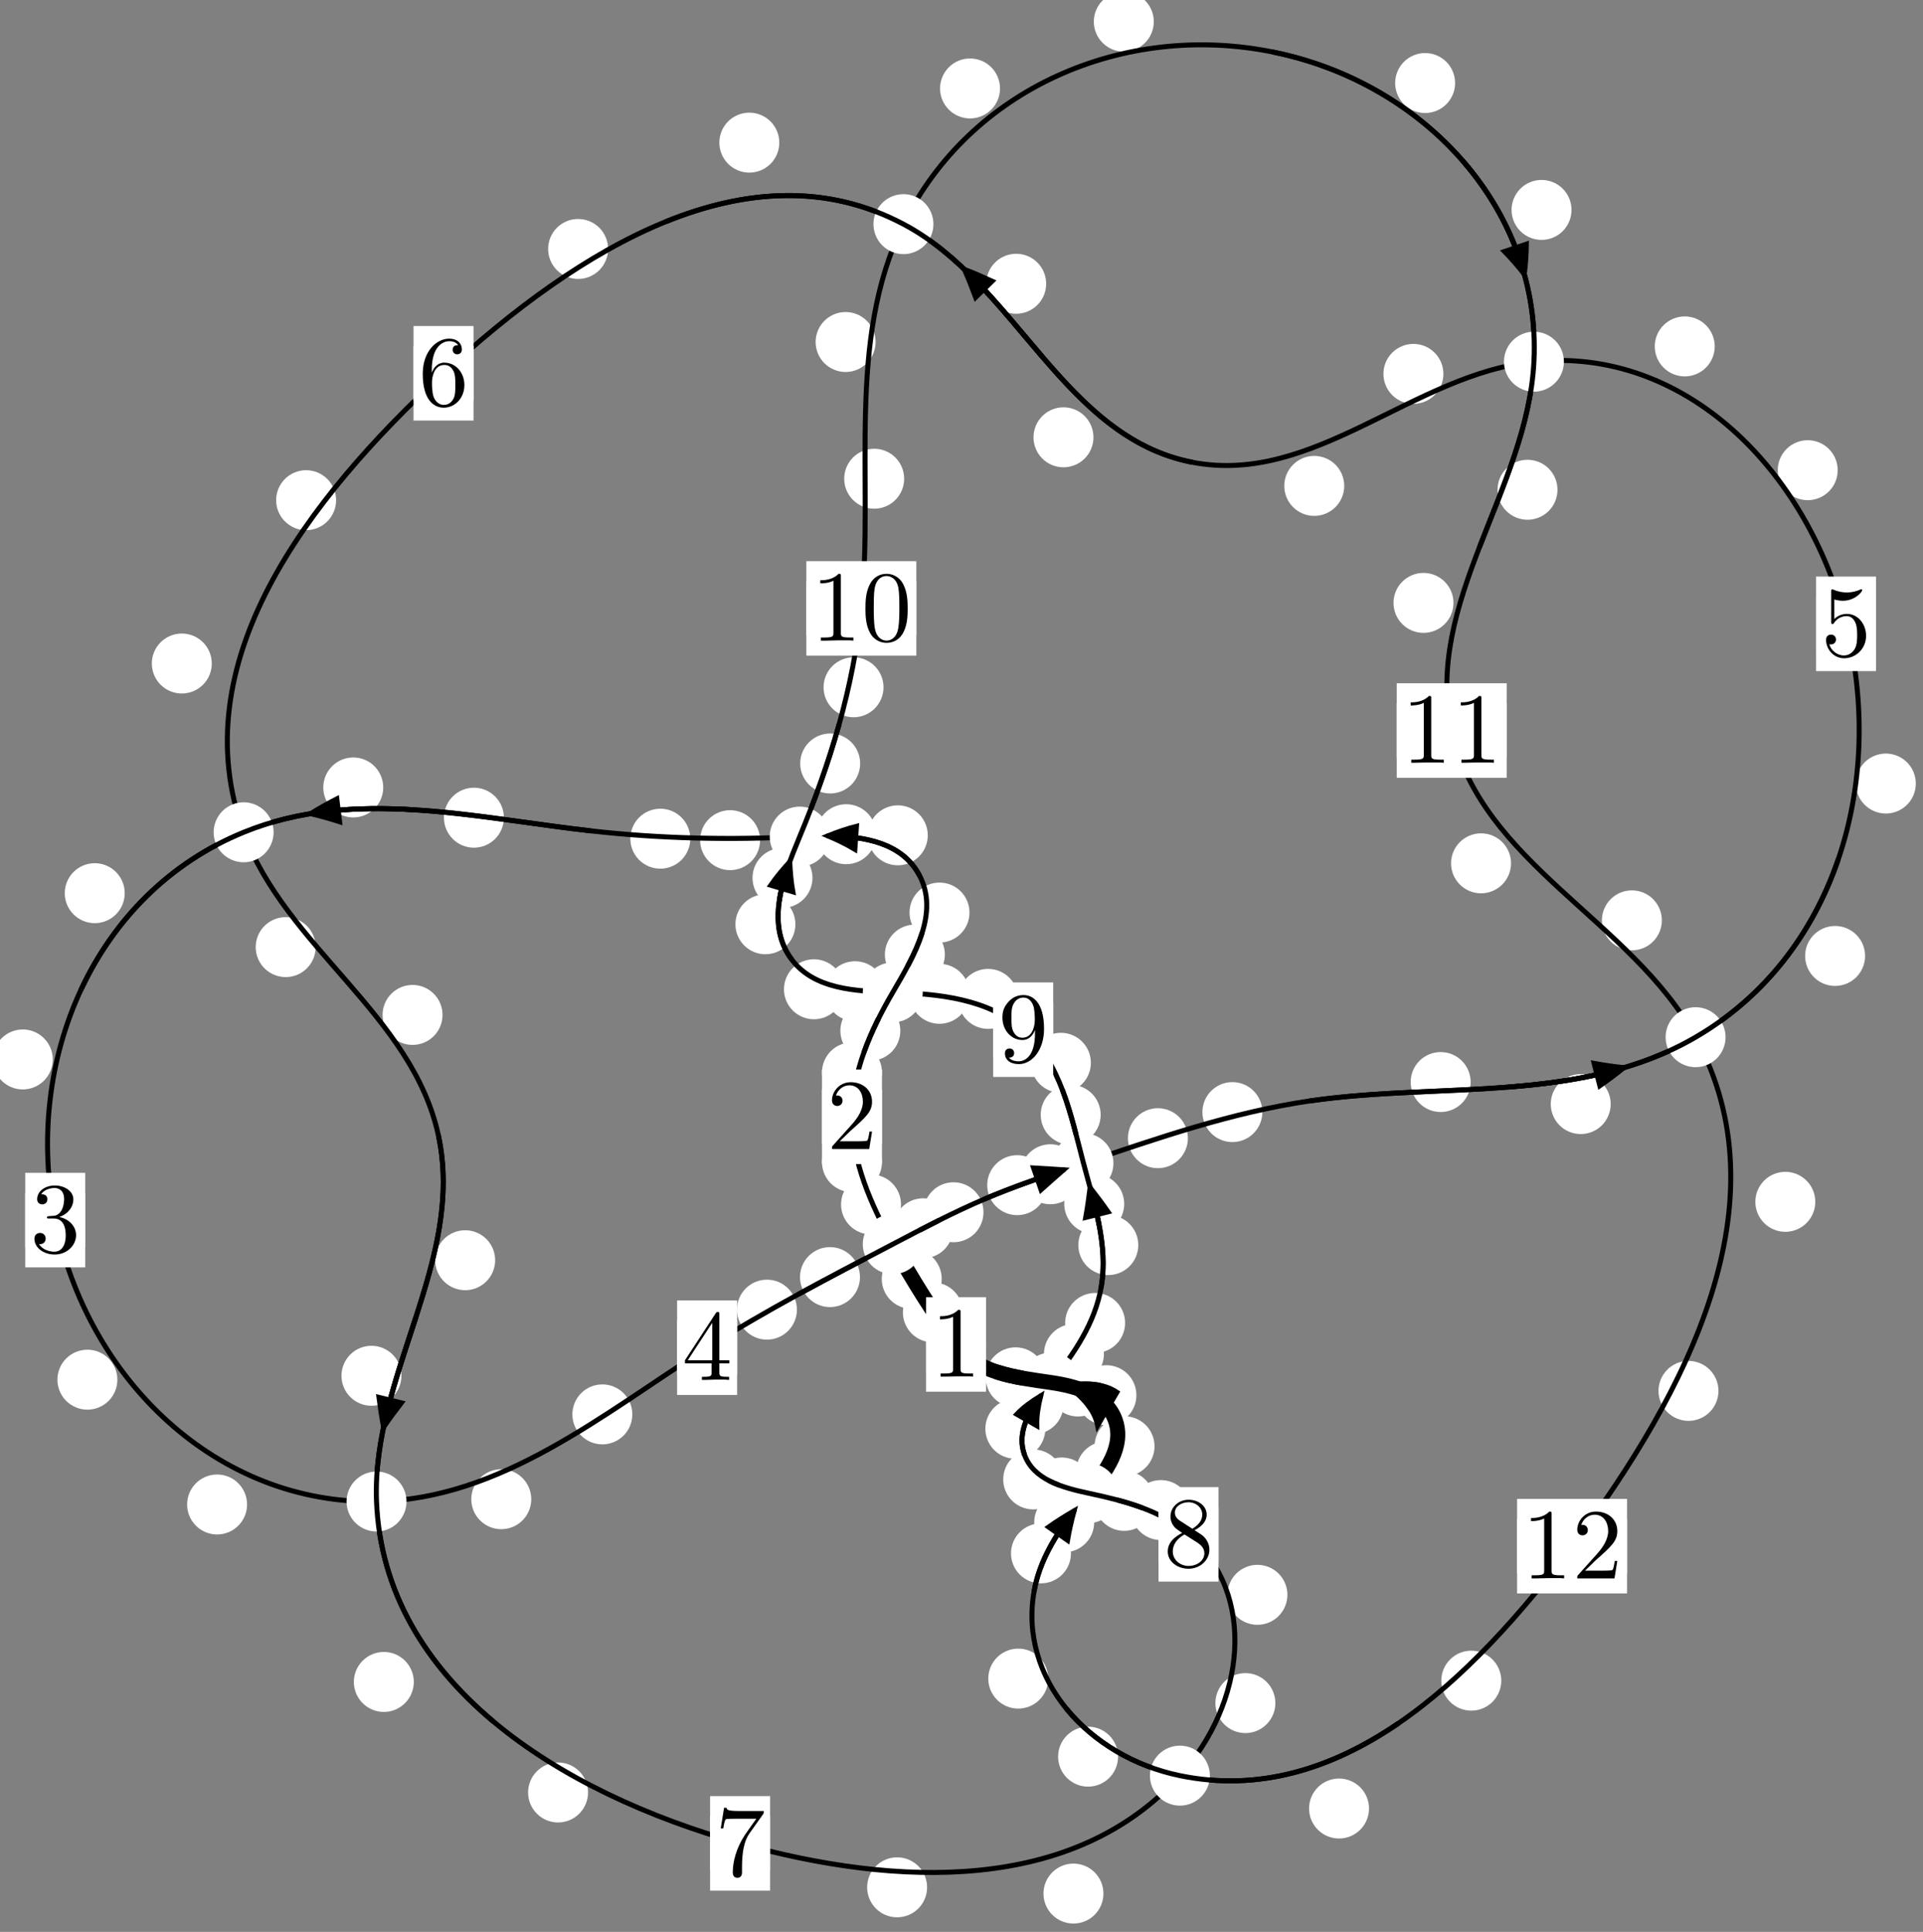 <?xml version="1.0"?>
<!-- Created by MetaPost 1.999 on 2021.07.06:0003 -->
<svg version="1.1" xmlns="http://www.w3.org/2000/svg" xmlns:xlink="http://www.w3.org/1999/xlink" width="191.704" height="192.538" viewBox="0 0 191.704 192.538">
<rect x="0" y="0" width="191.704" height="192.538" fill="#808080" stroke="none"/>
<!-- Original BoundingBox: -89.716766 -67.706924 101.987167 124.830933 -->
  <defs>
    <g transform="scale(0.01,0.01)" id="GLYPHcmr10_48">
      <path style="fill-rule: evenodd;" d="M460 -320C460 -400,455 -480,420 -554C374 -650,292 -666,250 -666C190 -666,117 -640,76 -547C44 -478,39 -400,39 -320C39 -245,43 -155,84 -79C127 2,200 22,249 22C303 22,379 1,423 -94C455 -163,460 -241,460 -320M249 -0C210 -0,151 -25,133 -121C122 -181,122 -273,122 -332C122 -396,122 -462,130 -516C149 -635,224 -644,249 -644C282 -644,348 -626,367 -527C377 -471,377 -395,377 -332C377 -257,377 -189,366 -125C351 -30,294 -0,249 -0"></path>
    </g>
    <g transform="scale(0.01,0.01)" id="GLYPHcmr10_49">
      <path style="fill-rule: evenodd;" d="M294 -640C294 -664,294 -666,271 -666C209 -602,121 -602,89 -602L89 -571C109 -571,168 -571,220 -597L220 -79C220 -43,217 -31,127 -31L95 -31L95 -0L257 -0L130 -3L217 -3L257 -3L297 -3L384 -3L419 -0L419 -31L387 -31C297 -31,294 -42,294 -79"></path>
    </g>
    <g transform="scale(0.01,0.01)" id="GLYPHcmr10_50">
      <path style="fill-rule: evenodd;" d="M127 -77L233 -180C389 -318,449 -372,449 -472C449 -586,359 -666,237 -666C124 -666,50 -574,50 -485C50 -429,100 -429,103 -429C120 -429,155 -441,155 -482C155 -508,137 -534,102 -534C94 -534,92 -534,89 -533C112 -598,166 -635,224 -635C315 -635,358 -554,358 -472C358 -392,308 -313,253 -251L61 -37C50 -26,50 -24,50 -0L421 -0L449 -174L424 -174C419 -144,412 -100,402 -85C395 -77,329 -77,307 -77"></path>
    </g>
    <g transform="scale(0.01,0.01)" id="GLYPHcmr10_51">
      <path style="fill-rule: evenodd;" d="M290 -352C372 -379,430 -449,430 -528C430 -610,342 -666,246 -666C145 -666,69 -606,69 -530C69 -497,91 -478,120 -478C151 -478,171 -500,171 -529C171 -579,124 -579,109 -579C140 -628,206 -641,242 -641C283 -641,338 -619,338 -529C338 -517,336 -459,310 -415C280 -367,246 -364,221 -363C213 -362,189 -360,182 -360C174 -359,167 -358,167 -348C167 -337,174 -337,191 -337L235 -337C317 -337,354 -269,354 -171C354 -35,285 -6,241 -6C198 -6,123 -23,88 -82C123 -77,154 -99,154 -137C154 -173,127 -193,98 -193C74 -193,42 -179,42 -135C42 -44,135 22,244 22C366 22,457 -69,457 -171C457 -253,394 -331,290 -352"></path>
    </g>
    <g transform="scale(0.01,0.01)" id="GLYPHcmr10_52">
      <path style="fill-rule: evenodd;" d="M294 -165L294 -78C294 -42,292 -31,218 -31L197 -31L197 -0L332 -0L238 -3L290 -3L332 -3L374 -3L427 -3L468 -0L468 -31L447 -31C373 -31,371 -42,371 -78L371 -165L471 -165L471 -196L371 -196L371 -651C371 -671,371 -677,355 -677C346 -677,343 -677,335 -665L28 -196L28 -165M300 -196L56 -196L300 -569"></path>
    </g>
    <g transform="scale(0.01,0.01)" id="GLYPHcmr10_53">
      <path style="fill-rule: evenodd;" d="M449 -201C449 -320,367 -420,259 -420C211 -420,168 -404,132 -369L132 -564C152 -558,185 -551,217 -551C340 -551,410 -642,410 -655C410 -661,407 -666,400 -666C399 -666,397 -666,392 -663C372 -654,323 -634,256 -634C216 -634,170 -641,123 -662C115 -665,113 -665,111 -665C101 -665,101 -657,101 -641L101 -345C101 -327,101 -319,115 -319C122 -319,124 -322,128 -328C139 -344,176 -398,257 -398C309 -398,334 -352,342 -334C358 -297,360 -258,360 -208C360 -173,360 -113,336 -71C312 -32,275 -6,229 -6C156 -6,99 -59,82 -118C85 -117,88 -116,99 -116C132 -116,149 -141,149 -165C149 -189,132 -214,99 -214C85 -214,50 -207,50 -161C50 -75,119 22,231 22C347 22,449 -74,449 -201"></path>
    </g>
    <g transform="scale(0.01,0.01)" id="GLYPHcmr10_54">
      <path style="fill-rule: evenodd;" d="M132 -328L132 -352C132 -605,256 -641,307 -641C331 -641,373 -635,395 -601C380 -601,340 -601,340 -556C340 -525,364 -510,386 -510C402 -510,432 -519,432 -558C432 -618,388 -666,305 -666C177 -666,42 -537,42 -316C42 -49,158 22,251 22C362 22,457 -72,457 -204C457 -331,368 -427,257 -427C189 -427,152 -376,132 -328M251 -6C188 -6,158 -66,152 -81C134 -128,134 -208,134 -226C134 -304,166 -404,256 -404C272 -404,318 -404,349 -342C367 -305,367 -254,367 -205C367 -157,367 -107,350 -71C320 -11,274 -6,251 -6"></path>
    </g>
    <g transform="scale(0.01,0.01)" id="GLYPHcmr10_55">
      <path style="fill-rule: evenodd;" d="M476 -609C485 -621,485 -623,485 -644L242 -644C120 -644,118 -657,114 -676L89 -676L56 -470L81 -470C84 -486,93 -549,106 -561C113 -567,191 -567,204 -567L411 -567C400 -551,321 -442,299 -409C209 -274,176 -135,176 -33C176 -23,176 22,222 22C268 22,268 -23,268 -33L268 -84C268 -139,271 -194,279 -248C283 -271,297 -357,341 -419"></path>
    </g>
    <g transform="scale(0.01,0.01)" id="GLYPHcmr10_56">
      <path style="fill-rule: evenodd;" d="M163 -457C117 -487,113 -521,113 -538C113 -599,178 -641,249 -641C322 -641,386 -589,386 -517C386 -460,347 -412,287 -377M309 -362C381 -399,430 -451,430 -517C430 -609,341 -666,250 -666C150 -666,69 -592,69 -499C69 -481,71 -436,113 -389C124 -377,161 -352,186 -335C128 -306,42 -250,42 -151C42 -45,144 22,249 22C362 22,457 -61,457 -168C457 -204,446 -249,408 -291C389 -312,373 -322,309 -362M209 -320L332 -242C360 -223,407 -193,407 -132C407 -58,332 -6,250 -6C164 -6,92 -68,92 -151C92 -209,124 -273,209 -320"></path>
    </g>
    <g transform="scale(0.01,0.01)" id="GLYPHcmr10_57">
      <path style="fill-rule: evenodd;" d="M367 -318L367 -286C367 -52,263 -6,205 -6C188 -6,134 -8,107 -42C151 -42,159 -71,159 -88C159 -119,135 -134,113 -134C97 -134,67 -125,67 -86C67 -19,121 22,206 22C335 22,457 -114,457 -329C457 -598,342 -666,253 -666C198 -666,149 -648,106 -603C65 -558,42 -516,42 -441C42 -316,130 -218,242 -218C303 -218,344 -260,367 -318M243 -241C227 -241,181 -241,150 -304C132 -341,132 -391,132 -440C132 -494,132 -541,153 -578C180 -628,218 -641,253 -641C299 -641,332 -607,349 -562C361 -530,365 -467,365 -421C365 -338,331 -241,243 -241"></path>
    </g>
  </defs>
  <path d="M95.987 130.795C95.987 130.002,95.672 129.242,95.112 128.681C94.551 128.121,93.791 127.806,92.998 127.806C92.206 127.806,91.445 128.121,90.885 128.681C90.324 129.242,90.01 130.002,90.01 130.795C90.01 131.587,90.324 132.347,90.885 132.908C91.445 133.468,92.206 133.783,92.998 133.783C93.791 133.783,94.551 133.468,95.112 132.908C95.672 132.347,95.987 131.587,95.987 130.795Z" style="fill: rgb(100%,100%,100%);stroke: none;"></path>
  <path d="M98.296 133.989C98.296 133.196,97.981 132.436,97.421 131.876C96.86 131.315,96.1 131,95.308 131C94.515 131,93.755 131.315,93.194 131.876C92.634 132.436,92.319 133.196,92.319 133.989C92.319 134.782,92.634 135.542,93.194 136.102C93.755 136.663,94.515 136.978,95.308 136.978C96.1 136.978,96.86 136.663,97.421 136.102C97.981 135.542,98.296 134.782,98.296 133.989Z" style="fill: rgb(100%,100%,100%);stroke: none;"></path>
  <path d="M89.822 120.039C89.822 119.246,89.507 118.486,88.947 117.926C88.386 117.365,87.626 117.05,86.834 117.05C86.041 117.05,85.281 117.365,84.72 117.926C84.16 118.486,83.845 119.246,83.845 120.039C83.845 120.832,84.16 121.592,84.72 122.152C85.281 122.713,86.041 123.028,86.834 123.028C87.626 123.028,88.386 122.713,88.947 122.152C89.507 121.592,89.822 120.832,89.822 120.039Z" style="fill: rgb(100%,100%,100%);stroke: none;"></path>
  <path d="M93.88 127.458C93.88 126.666,93.565 125.906,93.005 125.345C92.444 124.785,91.684 124.47,90.892 124.47C90.099 124.47,89.339 124.785,88.778 125.345C88.218 125.906,87.903 126.666,87.903 127.458C87.903 128.251,88.218 129.011,88.778 129.572C89.339 130.132,90.099 130.447,90.892 130.447C91.684 130.447,92.444 130.132,93.005 129.572C93.565 129.011,93.88 128.251,93.88 127.458Z" style="fill: rgb(100%,100%,100%);stroke: none;"></path>
  <path d="M87.923 106.872C87.923 106.079,87.608 105.319,87.048 104.759C86.487 104.198,85.727 103.883,84.934 103.883C84.142 103.883,83.382 104.198,82.821 104.759C82.261 105.319,81.946 106.079,81.946 106.872C81.946 107.665,82.261 108.425,82.821 108.985C83.382 109.546,84.142 109.861,84.934 109.861C85.727 109.861,86.487 109.546,87.048 108.985C87.608 108.425,87.923 107.665,87.923 106.872Z" style="fill: rgb(100%,100%,100%);stroke: none;"></path>
  <path d="M87.921 115.826C87.921 115.033,87.606 114.273,87.045 113.712C86.485 113.152,85.725 112.837,84.932 112.837C84.139 112.837,83.379 113.152,82.819 113.712C82.258 114.273,81.943 115.033,81.943 115.826C81.943 116.618,82.258 117.379,82.819 117.939C83.379 118.5,84.139 118.814,84.932 118.814C85.725 118.814,86.485 118.5,87.045 117.939C87.606 117.379,87.921 116.618,87.921 115.826Z" style="fill: rgb(100%,100%,100%);stroke: none;"></path>
  <path d="M94.192 95.136C94.192 94.344,93.877 93.584,93.316 93.023C92.756 92.463,91.996 92.148,91.203 92.148C90.41 92.148,89.65 92.463,89.09 93.023C88.529 93.584,88.214 94.344,88.214 95.136C88.214 95.929,88.529 96.689,89.09 97.25C89.65 97.81,90.41 98.125,91.203 98.125C91.996 98.125,92.756 97.81,93.316 97.25C93.877 96.689,94.192 95.929,94.192 95.136Z" style="fill: rgb(100%,100%,100%);stroke: none;"></path>
  <path d="M89.753 102.726C89.753 101.933,89.438 101.173,88.878 100.612C88.318 100.052,87.557 99.737,86.765 99.737C85.972 99.737,85.212 100.052,84.651 100.612C84.091 101.173,83.776 101.933,83.776 102.726C83.776 103.518,84.091 104.278,84.651 104.839C85.212 105.399,85.972 105.714,86.765 105.714C87.557 105.714,88.318 105.399,88.878 104.839C89.438 104.278,89.753 103.518,89.753 102.726Z" style="fill: rgb(100%,100%,100%);stroke: none;"></path>
  <path d="M92.491 83.251C92.491 82.458,92.176 81.698,91.615 81.137C91.055 80.577,90.295 80.262,89.502 80.262C88.709 80.262,87.949 80.577,87.389 81.137C86.828 81.698,86.513 82.458,86.513 83.251C86.513 84.043,86.828 84.803,87.389 85.364C87.949 85.924,88.709 86.239,89.502 86.239C90.295 86.239,91.055 85.924,91.615 85.364C92.176 84.803,92.491 84.043,92.491 83.251Z" style="fill: rgb(100%,100%,100%);stroke: none;"></path>
  <path d="M96.648 90.947C96.648 90.155,96.333 89.394,95.772 88.834C95.212 88.273,94.452 87.958,93.659 87.958C92.866 87.958,92.106 88.273,91.546 88.834C90.985 89.394,90.67 90.155,90.67 90.947C90.67 91.74,90.985 92.5,91.546 93.061C92.106 93.621,92.866 93.936,93.659 93.936C94.452 93.936,95.212 93.621,95.772 93.061C96.333 92.5,96.648 91.74,96.648 90.947Z" style="fill: rgb(100%,100%,100%);stroke: none;"></path>
  <path d="M75.773 83.733C75.773 82.94,75.458 82.18,74.898 81.62C74.337 81.059,73.577 80.744,72.785 80.744C71.992 80.744,71.232 81.059,70.671 81.62C70.111 82.18,69.796 82.94,69.796 83.733C69.796 84.526,70.111 85.286,70.671 85.846C71.232 86.407,71.992 86.722,72.785 86.722C73.577 86.722,74.337 86.407,74.898 85.846C75.458 85.286,75.773 84.526,75.773 83.733Z" style="fill: rgb(100%,100%,100%);stroke: none;"></path>
  <path d="M87.344 83.139C87.344 82.347,87.029 81.587,86.469 81.026C85.908 80.466,85.148 80.151,84.356 80.151C83.563 80.151,82.803 80.466,82.242 81.026C81.682 81.587,81.367 82.347,81.367 83.139C81.367 83.932,81.682 84.692,82.242 85.253C82.803 85.813,83.563 86.128,84.356 86.128C85.148 86.128,85.908 85.813,86.469 85.253C87.029 84.692,87.344 83.932,87.344 83.139Z" style="fill: rgb(100%,100%,100%);stroke: none;"></path>
  <path d="M50.233 81.493C50.233 80.7,49.918 79.94,49.358 79.38C48.797 78.819,48.037 78.504,47.245 78.504C46.452 78.504,45.692 78.819,45.131 79.38C44.571 79.94,44.256 80.7,44.256 81.493C44.256 82.286,44.571 83.046,45.131 83.606C45.692 84.167,46.452 84.482,47.245 84.482C48.037 84.482,48.797 84.167,49.358 83.606C49.918 83.046,50.233 82.286,50.233 81.493Z" style="fill: rgb(100%,100%,100%);stroke: none;"></path>
  <path d="M68.815 83.586C68.815 82.794,68.5 82.034,67.94 81.473C67.379 80.913,66.619 80.598,65.827 80.598C65.034 80.598,64.274 80.913,63.713 81.473C63.153 82.034,62.838 82.794,62.838 83.586C62.838 84.379,63.153 85.139,63.713 85.7C64.274 86.26,65.034 86.575,65.827 86.575C66.619 86.575,67.379 86.26,67.94 85.7C68.5 85.139,68.815 84.379,68.815 83.586Z" style="fill: rgb(100%,100%,100%);stroke: none;"></path>
  <path d="M12.434 89.017C12.434 88.224,12.119 87.464,11.558 86.903C10.998 86.343,10.237 86.028,9.445 86.028C8.652 86.028,7.892 86.343,7.331 86.903C6.771 87.464,6.456 88.224,6.456 89.017C6.456 89.809,6.771 90.569,7.331 91.13C7.892 91.69,8.652 92.005,9.445 92.005C10.237 92.005,10.998 91.69,11.558 91.13C12.119 90.569,12.434 89.809,12.434 89.017Z" style="fill: rgb(100%,100%,100%);stroke: none;"></path>
  <path d="M38.205 78.479C38.205 77.686,37.89 76.926,37.33 76.365C36.769 75.805,36.009 75.49,35.216 75.49C34.424 75.49,33.664 75.805,33.103 76.365C32.543 76.926,32.228 77.686,32.228 78.479C32.228 79.271,32.543 80.031,33.103 80.592C33.664 81.152,34.424 81.467,35.216 81.467C36.009 81.467,36.769 81.152,37.33 80.592C37.89 80.031,38.205 79.271,38.205 78.479Z" style="fill: rgb(100%,100%,100%);stroke: none;"></path>
  <path d="M11.701 137.502C11.701 136.71,11.386 135.95,10.826 135.389C10.265 134.829,9.505 134.514,8.712 134.514C7.92 134.514,7.16 134.829,6.599 135.389C6.039 135.95,5.724 136.71,5.724 137.502C5.724 138.295,6.039 139.055,6.599 139.616C7.16 140.176,7.92 140.491,8.712 140.491C9.505 140.491,10.265 140.176,10.826 139.616C11.386 139.055,11.701 138.295,11.701 137.502Z" style="fill: rgb(100%,100%,100%);stroke: none;"></path>
  <path d="M5.261 105.587C5.261 104.795,4.946 104.034,4.385 103.474C3.825 102.914,3.065 102.599,2.272 102.599C1.479 102.599,0.719 102.914,0.159 103.474C-0.402 104.034,-0.717 104.795,-0.717 105.587C-0.717 106.38,-0.402 107.14,0.159 107.701C0.719 108.261,1.479 108.576,2.272 108.576C3.065 108.576,3.825 108.261,4.385 107.701C4.946 107.14,5.261 106.38,5.261 105.587Z" style="fill: rgb(100%,100%,100%);stroke: none;"></path>
  <path d="M52.961 149.415C52.961 148.622,52.646 147.862,52.085 147.301C51.525 146.741,50.765 146.426,49.972 146.426C49.179 146.426,48.419 146.741,47.859 147.301C47.298 147.862,46.983 148.622,46.983 149.415C46.983 150.207,47.298 150.968,47.859 151.528C48.419 152.089,49.179 152.403,49.972 152.403C50.765 152.403,51.525 152.089,52.085 151.528C52.646 150.968,52.961 150.207,52.961 149.415Z" style="fill: rgb(100%,100%,100%);stroke: none;"></path>
  <path d="M24.631 149.94C24.631 149.147,24.316 148.387,23.756 147.827C23.195 147.266,22.435 146.951,21.643 146.951C20.85 146.951,20.09 147.266,19.529 147.827C18.969 148.387,18.654 149.147,18.654 149.94C18.654 150.733,18.969 151.493,19.529 152.053C20.09 152.614,20.85 152.929,21.643 152.929C22.435 152.929,23.195 152.614,23.756 152.053C24.316 151.493,24.631 150.733,24.631 149.94Z" style="fill: rgb(100%,100%,100%);stroke: none;"></path>
  <path d="M79.445 130.524C79.445 129.731,79.13 128.971,78.569 128.41C78.009 127.85,77.249 127.535,76.456 127.535C75.663 127.535,74.903 127.85,74.343 128.41C73.782 128.971,73.467 129.731,73.467 130.524C73.467 131.316,73.782 132.076,74.343 132.637C74.903 133.197,75.663 133.512,76.456 133.512C77.249 133.512,78.009 133.197,78.569 132.637C79.13 132.076,79.445 131.316,79.445 130.524Z" style="fill: rgb(100%,100%,100%);stroke: none;"></path>
  <path d="M63.037 140.96C63.037 140.168,62.722 139.408,62.162 138.847C61.601 138.287,60.841 137.972,60.049 137.972C59.256 137.972,58.496 138.287,57.935 138.847C57.375 139.408,57.06 140.168,57.06 140.96C57.06 141.753,57.375 142.513,57.935 143.074C58.496 143.634,59.256 143.949,60.049 143.949C60.841 143.949,61.601 143.634,62.162 143.074C62.722 142.513,63.037 141.753,63.037 140.96Z" style="fill: rgb(100%,100%,100%);stroke: none;"></path>
  <path d="M95.017 122.413C95.017 121.621,94.702 120.861,94.142 120.3C93.581 119.74,92.821 119.425,92.029 119.425C91.236 119.425,90.476 119.74,89.915 120.3C89.355 120.861,89.04 121.621,89.04 122.413C89.04 123.206,89.355 123.966,89.915 124.527C90.476 125.087,91.236 125.402,92.029 125.402C92.821 125.402,93.581 125.087,94.142 124.527C94.702 123.966,95.017 123.206,95.017 122.413Z" style="fill: rgb(100%,100%,100%);stroke: none;"></path>
  <path d="M85.73 127.279C85.73 126.486,85.415 125.726,84.854 125.166C84.294 124.605,83.534 124.29,82.741 124.29C81.948 124.29,81.188 124.605,80.628 125.166C80.067 125.726,79.752 126.486,79.752 127.279C79.752 128.072,80.067 128.832,80.628 129.392C81.188 129.953,81.948 130.268,82.741 130.268C83.534 130.268,84.294 129.953,84.854 129.392C85.415 128.832,85.73 128.072,85.73 127.279Z" style="fill: rgb(100%,100%,100%);stroke: none;"></path>
  <path d="M104.393 118.116C104.393 117.324,104.078 116.564,103.517 116.003C102.957 115.443,102.197 115.128,101.404 115.128C100.611 115.128,99.851 115.443,99.291 116.003C98.73 116.564,98.415 117.324,98.415 118.116C98.415 118.909,98.73 119.669,99.291 120.23C99.851 120.79,100.611 121.105,101.404 121.105C102.197 121.105,102.957 120.79,103.517 120.23C104.078 119.669,104.393 118.909,104.393 118.116Z" style="fill: rgb(100%,100%,100%);stroke: none;"></path>
  <path d="M98.044 120.817C98.044 120.024,97.729 119.264,97.169 118.703C96.608 118.143,95.848 117.828,95.055 117.828C94.263 117.828,93.503 118.143,92.942 118.703C92.382 119.264,92.067 120.024,92.067 120.817C92.067 121.609,92.382 122.369,92.942 122.93C93.503 123.49,94.263 123.805,95.055 123.805C95.848 123.805,96.608 123.49,97.169 122.93C97.729 122.369,98.044 121.609,98.044 120.817Z" style="fill: rgb(100%,100%,100%);stroke: none;"></path>
  <path d="M118.421 113.435C118.421 112.643,118.106 111.883,117.545 111.322C116.985 110.762,116.225 110.447,115.432 110.447C114.639 110.447,113.879 110.762,113.319 111.322C112.758 111.883,112.443 112.643,112.443 113.435C112.443 114.228,112.758 114.988,113.319 115.549C113.879 116.109,114.639 116.424,115.432 116.424C116.225 116.424,116.985 116.109,117.545 115.549C118.106 114.988,118.421 114.228,118.421 113.435Z" style="fill: rgb(100%,100%,100%);stroke: none;"></path>
  <path d="M107.701 117.03C107.701 116.237,107.386 115.477,106.826 114.917C106.265 114.356,105.505 114.041,104.712 114.041C103.92 114.041,103.16 114.356,102.599 114.917C102.039 115.477,101.724 116.237,101.724 117.03C101.724 117.823,102.039 118.583,102.599 119.143C103.16 119.704,103.92 120.019,104.712 120.019C105.505 120.019,106.265 119.704,106.826 119.143C107.386 118.583,107.701 117.823,107.701 117.03Z" style="fill: rgb(100%,100%,100%);stroke: none;"></path>
  <path d="M146.609 107.838C146.609 107.046,146.294 106.286,145.734 105.725C145.173 105.165,144.413 104.85,143.62 104.85C142.828 104.85,142.067 105.165,141.507 105.725C140.946 106.286,140.631 107.046,140.631 107.838C140.631 108.631,140.946 109.391,141.507 109.952C142.067 110.512,142.828 110.827,143.62 110.827C144.413 110.827,145.173 110.512,145.734 109.952C146.294 109.391,146.609 108.631,146.609 107.838Z" style="fill: rgb(100%,100%,100%);stroke: none;"></path>
  <path d="M125.845 110.834C125.845 110.041,125.53 109.281,124.97 108.721C124.41 108.16,123.649 107.845,122.857 107.845C122.064 107.845,121.304 108.16,120.743 108.721C120.183 109.281,119.868 110.041,119.868 110.834C119.868 111.627,120.183 112.387,120.743 112.947C121.304 113.508,122.064 113.823,122.857 113.823C123.649 113.823,124.41 113.508,124.97 112.947C125.53 112.387,125.845 111.627,125.845 110.834Z" style="fill: rgb(100%,100%,100%);stroke: none;"></path>
  <path d="M185.93 95.273C185.93 94.48,185.615 93.72,185.055 93.159C184.494 92.599,183.734 92.284,182.942 92.284C182.149 92.284,181.389 92.599,180.828 93.159C180.268 93.72,179.953 94.48,179.953 95.273C179.953 96.065,180.268 96.825,180.828 97.386C181.389 97.946,182.149 98.261,182.942 98.261C183.734 98.261,184.494 97.946,185.055 97.386C185.615 96.825,185.93 96.065,185.93 95.273Z" style="fill: rgb(100%,100%,100%);stroke: none;"></path>
  <path d="M160.57 110.035C160.57 109.243,160.255 108.483,159.695 107.922C159.135 107.362,158.374 107.047,157.582 107.047C156.789 107.047,156.029 107.362,155.468 107.922C154.908 108.483,154.593 109.243,154.593 110.035C154.593 110.828,154.908 111.588,155.468 112.149C156.029 112.709,156.789 113.024,157.582 113.024C158.374 113.024,159.135 112.709,159.695 112.149C160.255 111.588,160.57 110.828,160.57 110.035Z" style="fill: rgb(100%,100%,100%);stroke: none;"></path>
  <path d="M183.201 46.861C183.201 46.068,182.886 45.308,182.326 44.748C181.766 44.187,181.005 43.872,180.213 43.872C179.42 43.872,178.66 44.187,178.099 44.748C177.539 45.308,177.224 46.068,177.224 46.861C177.224 47.654,177.539 48.414,178.099 48.974C178.66 49.535,179.42 49.85,180.213 49.85C181.005 49.85,181.766 49.535,182.326 48.974C182.886 48.414,183.201 47.654,183.201 46.861Z" style="fill: rgb(100%,100%,100%);stroke: none;"></path>
  <path d="M190.987 78.09C190.987 77.297,190.672 76.537,190.112 75.976C189.551 75.416,188.791 75.101,187.998 75.101C187.206 75.101,186.446 75.416,185.885 75.976C185.325 76.537,185.01 77.297,185.01 78.09C185.01 78.882,185.325 79.643,185.885 80.203C186.446 80.764,187.206 81.079,187.998 81.079C188.791 81.079,189.551 80.764,190.112 80.203C190.672 79.643,190.987 78.882,190.987 78.09Z" style="fill: rgb(100%,100%,100%);stroke: none;"></path>
  <path d="M143.892 37.263C143.892 36.47,143.577 35.71,143.016 35.149C142.456 34.589,141.696 34.274,140.903 34.274C140.11 34.274,139.35 34.589,138.79 35.149C138.229 35.71,137.914 36.47,137.914 37.263C137.914 38.055,138.229 38.815,138.79 39.376C139.35 39.936,140.11 40.251,140.903 40.251C141.696 40.251,142.456 39.936,143.016 39.376C143.577 38.815,143.892 38.055,143.892 37.263Z" style="fill: rgb(100%,100%,100%);stroke: none;"></path>
  <path d="M170.941 34.525C170.941 33.732,170.626 32.972,170.066 32.411C169.505 31.851,168.745 31.536,167.952 31.536C167.16 31.536,166.4 31.851,165.839 32.411C165.279 32.972,164.964 33.732,164.964 34.525C164.964 35.317,165.279 36.077,165.839 36.638C166.4 37.198,167.16 37.513,167.952 37.513C168.745 37.513,169.505 37.198,170.066 36.638C170.626 36.077,170.941 35.317,170.941 34.525Z" style="fill: rgb(100%,100%,100%);stroke: none;"></path>
  <path d="M109.007 43.583C109.007 42.791,108.692 42.03,108.132 41.47C107.571 40.909,106.811 40.594,106.018 40.594C105.226 40.594,104.465 40.909,103.905 41.47C103.344 42.03,103.03 42.791,103.03 43.583C103.03 44.376,103.344 45.136,103.905 45.697C104.465 46.257,105.226 46.572,106.018 46.572C106.811 46.572,107.571 46.257,108.132 45.697C108.692 45.136,109.007 44.376,109.007 43.583Z" style="fill: rgb(100%,100%,100%);stroke: none;"></path>
  <path d="M134.006 48.426C134.006 47.633,133.691 46.873,133.131 46.312C132.57 45.752,131.81 45.437,131.017 45.437C130.225 45.437,129.464 45.752,128.904 46.312C128.343 46.873,128.029 47.633,128.029 48.426C128.029 49.218,128.343 49.979,128.904 50.539C129.464 51.1,130.225 51.415,131.017 51.415C131.81 51.415,132.57 51.1,133.131 50.539C133.691 49.979,134.006 49.218,134.006 48.426Z" style="fill: rgb(100%,100%,100%);stroke: none;"></path>
  <path d="M77.689 14.216C77.689 13.423,77.374 12.663,76.814 12.102C76.253 11.542,75.493 11.227,74.7 11.227C73.908 11.227,73.148 11.542,72.587 12.102C72.027 12.663,71.712 13.423,71.712 14.216C71.712 15.008,72.027 15.768,72.587 16.329C73.148 16.889,73.908 17.204,74.7 17.204C75.493 17.204,76.253 16.889,76.814 16.329C77.374 15.768,77.689 15.008,77.689 14.216Z" style="fill: rgb(100%,100%,100%);stroke: none;"></path>
  <path d="M104.293 28.28C104.293 27.488,103.978 26.727,103.417 26.167C102.857 25.606,102.097 25.291,101.304 25.291C100.511 25.291,99.751 25.606,99.191 26.167C98.63 26.727,98.315 27.488,98.315 28.28C98.315 29.073,98.63 29.833,99.191 30.394C99.751 30.954,100.511 31.269,101.304 31.269C102.097 31.269,102.857 30.954,103.417 30.394C103.978 29.833,104.293 29.073,104.293 28.28Z" style="fill: rgb(100%,100%,100%);stroke: none;"></path>
  <path d="M33.506 49.851C33.506 49.058,33.191 48.298,32.63 47.737C32.07 47.177,31.31 46.862,30.517 46.862C29.724 46.862,28.964 47.177,28.404 47.737C27.843 48.298,27.528 49.058,27.528 49.851C27.528 50.643,27.843 51.404,28.404 51.964C28.964 52.525,29.724 52.84,30.517 52.84C31.31 52.84,32.07 52.525,32.63 51.964C33.191 51.404,33.506 50.643,33.506 49.851Z" style="fill: rgb(100%,100%,100%);stroke: none;"></path>
  <path d="M60.621 24.812C60.621 24.02,60.306 23.26,59.746 22.699C59.185 22.139,58.425 21.824,57.632 21.824C56.84 21.824,56.079 22.139,55.519 22.699C54.958 23.26,54.643 24.02,54.643 24.812C54.643 25.605,54.958 26.365,55.519 26.926C56.079 27.486,56.84 27.801,57.632 27.801C58.425 27.801,59.185 27.486,59.746 26.926C60.306 26.365,60.621 25.605,60.621 24.812Z" style="fill: rgb(100%,100%,100%);stroke: none;"></path>
  <path d="M31.469 94.392C31.469 93.6,31.154 92.84,30.593 92.279C30.033 91.719,29.273 91.404,28.48 91.404C27.687 91.404,26.927 91.719,26.367 92.279C25.806 92.84,25.491 93.6,25.491 94.392C25.491 95.185,25.806 95.945,26.367 96.506C26.927 97.066,27.687 97.381,28.48 97.381C29.273 97.381,30.033 97.066,30.593 96.506C31.154 95.945,31.469 95.185,31.469 94.392Z" style="fill: rgb(100%,100%,100%);stroke: none;"></path>
  <path d="M21.113 66.128C21.113 65.335,20.798 64.575,20.238 64.014C19.677 63.454,18.917 63.139,18.124 63.139C17.332 63.139,16.571 63.454,16.011 64.014C15.45 64.575,15.135 65.335,15.135 66.128C15.135 66.92,15.45 67.681,16.011 68.241C16.571 68.802,17.332 69.116,18.124 69.116C18.917 69.116,19.677 68.802,20.238 68.241C20.798 67.681,21.113 66.92,21.113 66.128Z" style="fill: rgb(100%,100%,100%);stroke: none;"></path>
  <path d="M49.362 125.596C49.362 124.804,49.047 124.044,48.487 123.483C47.926 122.923,47.166 122.608,46.373 122.608C45.581 122.608,44.82 122.923,44.26 123.483C43.699 124.044,43.384 124.804,43.384 125.596C43.384 126.389,43.699 127.149,44.26 127.71C44.82 128.27,45.581 128.585,46.373 128.585C47.166 128.585,47.926 128.27,48.487 127.71C49.047 127.149,49.362 126.389,49.362 125.596Z" style="fill: rgb(100%,100%,100%);stroke: none;"></path>
  <path d="M44.116 101.149C44.116 100.356,43.801 99.596,43.24 99.036C42.68 98.475,41.92 98.16,41.127 98.16C40.334 98.16,39.574 98.475,39.014 99.036C38.453 99.596,38.138 100.356,38.138 101.149C38.138 101.942,38.453 102.702,39.014 103.262C39.574 103.823,40.334 104.138,41.127 104.138C41.92 104.138,42.68 103.823,43.24 103.262C43.801 102.702,44.116 101.942,44.116 101.149Z" style="fill: rgb(100%,100%,100%);stroke: none;"></path>
  <path d="M41.253 167.626C41.253 166.833,40.938 166.073,40.377 165.513C39.817 164.952,39.057 164.637,38.264 164.637C37.471 164.637,36.711 164.952,36.151 165.513C35.59 166.073,35.275 166.833,35.275 167.626C35.275 168.419,35.59 169.179,36.151 169.739C36.711 170.3,37.471 170.615,38.264 170.615C39.057 170.615,39.817 170.3,40.377 169.739C40.938 169.179,41.253 168.419,41.253 167.626Z" style="fill: rgb(100%,100%,100%);stroke: none;"></path>
  <path d="M40.018 137.113C40.018 136.32,39.703 135.56,39.143 134.999C38.582 134.439,37.822 134.124,37.03 134.124C36.237 134.124,35.477 134.439,34.916 134.999C34.356 135.56,34.041 136.32,34.041 137.113C34.041 137.905,34.356 138.666,34.916 139.226C35.477 139.787,36.237 140.102,37.03 140.102C37.822 140.102,38.582 139.787,39.143 139.226C39.703 138.666,40.018 137.905,40.018 137.113Z" style="fill: rgb(100%,100%,100%);stroke: none;"></path>
  <path d="M92.422 188.095C92.422 187.302,92.107 186.542,91.547 185.981C90.986 185.421,90.226 185.106,89.434 185.106C88.641 185.106,87.881 185.421,87.32 185.981C86.76 186.542,86.445 187.302,86.445 188.095C86.445 188.887,86.76 189.648,87.32 190.208C87.881 190.769,88.641 191.083,89.434 191.083C90.226 191.083,90.986 190.769,91.547 190.208C92.107 189.648,92.422 188.887,92.422 188.095Z" style="fill: rgb(100%,100%,100%);stroke: none;"></path>
  <path d="M58.623 178.642C58.623 177.85,58.308 177.09,57.747 176.529C57.187 175.969,56.427 175.654,55.634 175.654C54.841 175.654,54.081 175.969,53.521 176.529C52.96 177.09,52.645 177.85,52.645 178.642C52.645 179.435,52.96 180.195,53.521 180.756C54.081 181.316,54.841 181.631,55.634 181.631C56.427 181.631,57.187 181.316,57.747 180.756C58.308 180.195,58.623 179.435,58.623 178.642Z" style="fill: rgb(100%,100%,100%);stroke: none;"></path>
  <path d="M127.141 169.734C127.141 168.941,126.826 168.181,126.265 167.62C125.705 167.06,124.945 166.745,124.152 166.745C123.359 166.745,122.599 167.06,122.039 167.62C121.478 168.181,121.163 168.941,121.163 169.734C121.163 170.526,121.478 171.287,122.039 171.847C122.599 172.408,123.359 172.723,124.152 172.723C124.945 172.723,125.705 172.408,126.265 171.847C126.826 171.287,127.141 170.526,127.141 169.734Z" style="fill: rgb(100%,100%,100%);stroke: none;"></path>
  <path d="M110.002 188.718C110.002 187.925,109.687 187.165,109.126 186.605C108.566 186.044,107.806 185.729,107.013 185.729C106.22 185.729,105.46 186.044,104.9 186.605C104.339 187.165,104.024 187.925,104.024 188.718C104.024 189.511,104.339 190.271,104.9 190.831C105.46 191.392,106.22 191.707,107.013 191.707C107.806 191.707,108.566 191.392,109.126 190.831C109.687 190.271,110.002 189.511,110.002 188.718Z" style="fill: rgb(100%,100%,100%);stroke: none;"></path>
  <path d="M118.715 150.496C118.715 149.704,118.4 148.944,117.839 148.383C117.279 147.823,116.519 147.508,115.726 147.508C114.933 147.508,114.173 147.823,113.613 148.383C113.052 148.944,112.737 149.704,112.737 150.496C112.737 151.289,113.052 152.049,113.613 152.61C114.173 153.17,114.933 153.485,115.726 153.485C116.519 153.485,117.279 153.17,117.839 152.61C118.4 152.049,118.715 151.289,118.715 150.496Z" style="fill: rgb(100%,100%,100%);stroke: none;"></path>
  <path d="M128.342 158.944C128.342 158.151,128.027 157.391,127.466 156.83C126.906 156.27,126.146 155.955,125.353 155.955C124.56 155.955,123.8 156.27,123.24 156.83C122.679 157.391,122.364 158.151,122.364 158.944C122.364 159.736,122.679 160.496,123.24 161.057C123.8 161.617,124.56 161.932,125.353 161.932C126.146 161.932,126.906 161.617,127.466 161.057C128.027 160.496,128.342 159.736,128.342 158.944Z" style="fill: rgb(100%,100%,100%);stroke: none;"></path>
  <path d="M108.838 148.246C108.838 147.453,108.523 146.693,107.963 146.133C107.402 145.572,106.642 145.257,105.849 145.257C105.057 145.257,104.297 145.572,103.736 146.133C103.176 146.693,102.861 147.453,102.861 148.246C102.861 149.039,103.176 149.799,103.736 150.359C104.297 150.92,105.057 151.235,105.849 151.235C106.642 151.235,107.402 150.92,107.963 150.359C108.523 149.799,108.838 149.039,108.838 148.246Z" style="fill: rgb(100%,100%,100%);stroke: none;"></path>
  <path d="M115.058 149.579C115.058 148.786,114.743 148.026,114.182 147.466C113.622 146.905,112.862 146.59,112.069 146.59C111.276 146.59,110.516 146.905,109.956 147.466C109.395 148.026,109.08 148.786,109.08 149.579C109.08 150.372,109.395 151.132,109.956 151.692C110.516 152.253,111.276 152.568,112.069 152.568C112.862 152.568,113.622 152.253,114.182 151.692C114.743 151.132,115.058 150.372,115.058 149.579Z" style="fill: rgb(100%,100%,100%);stroke: none;"></path>
  <path d="M104.208 142.394C104.208 141.602,103.893 140.841,103.332 140.281C102.772 139.721,102.011 139.406,101.219 139.406C100.426 139.406,99.666 139.721,99.105 140.281C98.545 140.841,98.23 141.602,98.23 142.394C98.23 143.187,98.545 143.947,99.105 144.508C99.666 145.068,100.426 145.383,101.219 145.383C102.011 145.383,102.772 145.068,103.332 144.508C103.893 143.947,104.208 143.187,104.208 142.394Z" style="fill: rgb(100%,100%,100%);stroke: none;"></path>
  <path d="M105.989 147.442C105.989 146.649,105.674 145.889,105.114 145.328C104.553 144.768,103.793 144.453,103 144.453C102.208 144.453,101.447 144.768,100.887 145.328C100.326 145.889,100.011 146.649,100.011 147.442C100.011 148.234,100.326 148.995,100.887 149.555C101.447 150.116,102.208 150.43,103 150.43C103.793 150.43,104.553 150.116,105.114 149.555C105.674 148.995,105.989 148.234,105.989 147.442Z" style="fill: rgb(100%,100%,100%);stroke: none;"></path>
  <path d="M110.05 134.939C110.05 134.146,109.735 133.386,109.174 132.825C108.614 132.265,107.854 131.95,107.061 131.95C106.268 131.95,105.508 132.265,104.948 132.825C104.387 133.386,104.072 134.146,104.072 134.939C104.072 135.731,104.387 136.492,104.948 137.052C105.508 137.612,106.268 137.927,107.061 137.927C107.854 137.927,108.614 137.612,109.174 137.052C109.735 136.492,110.05 135.731,110.05 134.939Z" style="fill: rgb(100%,100%,100%);stroke: none;"></path>
  <path d="M106.029 139.945C106.029 139.153,105.714 138.393,105.154 137.832C104.593 137.272,103.833 136.957,103.041 136.957C102.248 136.957,101.488 137.272,100.927 137.832C100.367 138.393,100.052 139.153,100.052 139.945C100.052 140.738,100.367 141.498,100.927 142.059C101.488 142.619,102.248 142.934,103.041 142.934C103.833 142.934,104.593 142.619,105.154 142.059C105.714 141.498,106.029 140.738,106.029 139.945Z" style="fill: rgb(100%,100%,100%);stroke: none;"></path>
  <path d="M113.476 124.088C113.476 123.296,113.161 122.535,112.6 121.975C112.04 121.414,111.28 121.1,110.487 121.1C109.694 121.1,108.934 121.414,108.374 121.975C107.813 122.535,107.498 123.296,107.498 124.088C107.498 124.881,107.813 125.641,108.374 126.202C108.934 126.762,109.694 127.077,110.487 127.077C111.28 127.077,112.04 126.762,112.6 126.202C113.161 125.641,113.476 124.881,113.476 124.088Z" style="fill: rgb(100%,100%,100%);stroke: none;"></path>
  <path d="M112.162 131.849C112.162 131.056,111.848 130.296,111.287 129.735C110.727 129.175,109.966 128.86,109.174 128.86C108.381 128.86,107.621 129.175,107.06 129.735C106.5 130.296,106.185 131.056,106.185 131.849C106.185 132.641,106.5 133.402,107.06 133.962C107.621 134.522,108.381 134.837,109.174 134.837C109.966 134.837,110.727 134.522,111.287 133.962C111.848 133.402,112.162 132.641,112.162 131.849Z" style="fill: rgb(100%,100%,100%);stroke: none;"></path>
  <path d="M109.726 111.102C109.726 110.31,109.411 109.55,108.851 108.989C108.29 108.429,107.53 108.114,106.737 108.114C105.945 108.114,105.185 108.429,104.624 108.989C104.064 109.55,103.749 110.31,103.749 111.102C103.749 111.895,104.064 112.655,104.624 113.216C105.185 113.776,105.945 114.091,106.737 114.091C107.53 114.091,108.29 113.776,108.851 113.216C109.411 112.655,109.726 111.895,109.726 111.102Z" style="fill: rgb(100%,100%,100%);stroke: none;"></path>
  <path d="M112.072 119.983C112.072 119.191,111.757 118.43,111.196 117.87C110.636 117.31,109.876 116.995,109.083 116.995C108.29 116.995,107.53 117.31,106.97 117.87C106.409 118.43,106.094 119.191,106.094 119.983C106.094 120.776,106.409 121.536,106.97 122.097C107.53 122.657,108.29 122.972,109.083 122.972C109.876 122.972,110.636 122.657,111.196 122.097C111.757 121.536,112.072 120.776,112.072 119.983Z" style="fill: rgb(100%,100%,100%);stroke: none;"></path>
  <path d="M101.493 99.551C101.493 98.758,101.178 97.998,100.617 97.438C100.057 96.877,99.296 96.562,98.504 96.562C97.711 96.562,96.951 96.877,96.39 97.438C95.83 97.998,95.515 98.758,95.515 99.551C95.515 100.344,95.83 101.104,96.39 101.664C96.951 102.225,97.711 102.54,98.504 102.54C99.296 102.54,100.057 102.225,100.617 101.664C101.178 101.104,101.493 100.344,101.493 99.551Z" style="fill: rgb(100%,100%,100%);stroke: none;"></path>
  <path d="M108.75 105.921C108.75 105.128,108.435 104.368,107.875 103.808C107.314 103.247,106.554 102.932,105.761 102.932C104.969 102.932,104.208 103.247,103.648 103.808C103.087 104.368,102.773 105.128,102.773 105.921C102.773 106.714,103.087 107.474,103.648 108.034C104.208 108.595,104.969 108.91,105.761 108.91C106.554 108.91,107.314 108.595,107.875 108.034C108.435 107.474,108.75 106.714,108.75 105.921Z" style="fill: rgb(100%,100%,100%);stroke: none;"></path>
  <path d="M88.226 98.789C88.226 97.996,87.911 97.236,87.35 96.675C86.79 96.115,86.03 95.8,85.237 95.8C84.444 95.8,83.684 96.115,83.124 96.675C82.563 97.236,82.248 97.996,82.248 98.789C82.248 99.581,82.563 100.341,83.124 100.902C83.684 101.462,84.444 101.777,85.237 101.777C86.03 101.777,86.79 101.462,87.35 100.902C87.911 100.341,88.226 99.581,88.226 98.789Z" style="fill: rgb(100%,100%,100%);stroke: none;"></path>
  <path d="M96.642 99.045C96.642 98.253,96.327 97.492,95.767 96.932C95.206 96.371,94.446 96.057,93.654 96.057C92.861 96.057,92.101 96.371,91.54 96.932C90.98 97.492,90.665 98.253,90.665 99.045C90.665 99.838,90.98 100.598,91.54 101.159C92.101 101.719,92.861 102.034,93.654 102.034C94.446 102.034,95.206 101.719,95.767 101.159C96.327 100.598,96.642 99.838,96.642 99.045Z" style="fill: rgb(100%,100%,100%);stroke: none;"></path>
  <path d="M79.292 92.115C79.292 91.322,78.978 90.562,78.417 90.001C77.857 89.441,77.096 89.126,76.304 89.126C75.511 89.126,74.751 89.441,74.19 90.001C73.63 90.562,73.315 91.322,73.315 92.115C73.315 92.907,73.63 93.668,74.19 94.228C74.751 94.789,75.511 95.103,76.304 95.103C77.096 95.103,77.857 94.789,78.417 94.228C78.978 93.668,79.292 92.907,79.292 92.115Z" style="fill: rgb(100%,100%,100%);stroke: none;"></path>
  <path d="M84.131 98.593C84.131 97.8,83.816 97.04,83.256 96.479C82.695 95.919,81.935 95.604,81.142 95.604C80.35 95.604,79.589 95.919,79.029 96.479C78.468 97.04,78.153 97.8,78.153 98.593C78.153 99.385,78.468 100.146,79.029 100.706C79.589 101.267,80.35 101.582,81.142 101.582C81.935 101.582,82.695 101.267,83.256 100.706C83.816 100.146,84.131 99.385,84.131 98.593Z" style="fill: rgb(100%,100%,100%);stroke: none;"></path>
  <path d="M85.749 76.091C85.749 75.299,85.434 74.538,84.874 73.978C84.313 73.417,83.553 73.102,82.76 73.102C81.968 73.102,81.208 73.417,80.647 73.978C80.087 74.538,79.772 75.299,79.772 76.091C79.772 76.884,80.087 77.644,80.647 78.205C81.208 78.765,81.968 79.08,82.76 79.08C83.553 79.08,84.313 78.765,84.874 78.205C85.434 77.644,85.749 76.884,85.749 76.091Z" style="fill: rgb(100%,100%,100%);stroke: none;"></path>
  <path d="M80.996 87.493C80.996 86.7,80.681 85.94,80.12 85.38C79.56 84.819,78.8 84.504,78.007 84.504C77.214 84.504,76.454 84.819,75.894 85.38C75.333 85.94,75.018 86.7,75.018 87.493C75.018 88.286,75.333 89.046,75.894 89.606C76.454 90.167,77.214 90.482,78.007 90.482C78.8 90.482,79.56 90.167,80.12 89.606C80.681 89.046,80.996 88.286,80.996 87.493Z" style="fill: rgb(100%,100%,100%);stroke: none;"></path>
  <path d="M90.136 47.712C90.136 46.919,89.821 46.159,89.26 45.598C88.7 45.038,87.94 44.723,87.147 44.723C86.354 44.723,85.594 45.038,85.034 45.598C84.473 46.159,84.158 46.919,84.158 47.712C84.158 48.504,84.473 49.265,85.034 49.825C85.594 50.386,86.354 50.7,87.147 50.7C87.94 50.7,88.7 50.386,89.26 49.825C89.821 49.265,90.136 48.504,90.136 47.712Z" style="fill: rgb(100%,100%,100%);stroke: none;"></path>
  <path d="M88.078 68.497C88.078 67.704,87.763 66.944,87.203 66.383C86.643 65.823,85.882 65.508,85.09 65.508C84.297 65.508,83.537 65.823,82.976 66.383C82.416 66.944,82.101 67.704,82.101 68.497C82.101 69.289,82.416 70.049,82.976 70.61C83.537 71.17,84.297 71.485,85.09 71.485C85.882 71.485,86.643 71.17,87.203 70.61C87.763 70.049,88.078 69.289,88.078 68.497Z" style="fill: rgb(100%,100%,100%);stroke: none;"></path>
  <path d="M99.692 8.815C99.692 8.023,99.377 7.263,98.816 6.702C98.256 6.142,97.496 5.827,96.703 5.827C95.91 5.827,95.15 6.142,94.59 6.702C94.029 7.263,93.714 8.023,93.714 8.815C93.714 9.608,94.029 10.368,94.59 10.929C95.15 11.489,95.91 11.804,96.703 11.804C97.496 11.804,98.256 11.489,98.816 10.929C99.377 10.368,99.692 9.608,99.692 8.815Z" style="fill: rgb(100%,100%,100%);stroke: none;"></path>
  <path d="M87.287 34.085C87.287 33.293,86.972 32.533,86.411 31.972C85.851 31.412,85.09 31.097,84.298 31.097C83.505 31.097,82.745 31.412,82.184 31.972C81.624 32.533,81.309 33.293,81.309 34.085C81.309 34.878,81.624 35.638,82.184 36.199C82.745 36.759,83.505 37.074,84.298 37.074C85.09 37.074,85.851 36.759,86.411 36.199C86.972 35.638,87.287 34.878,87.287 34.085Z" style="fill: rgb(100%,100%,100%);stroke: none;"></path>
  <path d="M145.06 8.275C145.06 7.483,144.745 6.722,144.184 6.162C143.624 5.602,142.864 5.287,142.071 5.287C141.278 5.287,140.518 5.602,139.958 6.162C139.397 6.722,139.082 7.483,139.082 8.275C139.082 9.068,139.397 9.828,139.958 10.389C140.518 10.949,141.278 11.264,142.071 11.264C142.864 11.264,143.624 10.949,144.184 10.389C144.745 9.828,145.06 9.068,145.06 8.275Z" style="fill: rgb(100%,100%,100%);stroke: none;"></path>
  <path d="M115.022 2.158C115.022 1.365,114.707 0.605,114.146 0.044C113.586 -0.516,112.826 -0.831,112.033 -0.831C111.24 -0.831,110.48 -0.516,109.92 0.044C109.359 0.605,109.044 1.365,109.044 2.158C109.044 2.95,109.359 3.711,109.92 4.271C110.48 4.832,111.24 5.147,112.033 5.147C112.826 5.147,113.586 4.832,114.146 4.271C114.707 3.711,115.022 2.95,115.022 2.158Z" style="fill: rgb(100%,100%,100%);stroke: none;"></path>
  <path d="M155.266 48.811C155.266 48.018,154.951 47.258,154.391 46.698C153.83 46.137,153.07 45.822,152.277 45.822C151.485 45.822,150.724 46.137,150.164 46.698C149.603 47.258,149.288 48.018,149.288 48.811C149.288 49.604,149.603 50.364,150.164 50.924C150.724 51.485,151.485 51.8,152.277 51.8C153.07 51.8,153.83 51.485,154.391 50.924C154.951 50.364,155.266 49.604,155.266 48.811Z" style="fill: rgb(100%,100%,100%);stroke: none;"></path>
  <path d="M156.666 20.921C156.666 20.128,156.351 19.368,155.791 18.807C155.23 18.247,154.47 17.932,153.677 17.932C152.885 17.932,152.124 18.247,151.564 18.807C151.003 19.368,150.689 20.128,150.689 20.921C150.689 21.713,151.003 22.473,151.564 23.034C152.124 23.594,152.885 23.909,153.677 23.909C154.47 23.909,155.23 23.594,155.791 23.034C156.351 22.473,156.666 21.713,156.666 20.921Z" style="fill: rgb(100%,100%,100%);stroke: none;"></path>
  <path d="M150.634 86.041C150.634 85.248,150.319 84.488,149.758 83.927C149.198 83.367,148.438 83.052,147.645 83.052C146.852 83.052,146.092 83.367,145.532 83.927C144.971 84.488,144.656 85.248,144.656 86.041C144.656 86.833,144.971 87.594,145.532 88.154C146.092 88.715,146.852 89.03,147.645 89.03C148.438 89.03,149.198 88.715,149.758 88.154C150.319 87.594,150.634 86.833,150.634 86.041Z" style="fill: rgb(100%,100%,100%);stroke: none;"></path>
  <path d="M144.897 60.086C144.897 59.294,144.582 58.533,144.021 57.973C143.461 57.412,142.7 57.097,141.908 57.097C141.115 57.097,140.355 57.412,139.794 57.973C139.234 58.533,138.919 59.294,138.919 60.086C138.919 60.879,139.234 61.639,139.794 62.2C140.355 62.76,141.115 63.075,141.908 63.075C142.7 63.075,143.461 62.76,144.021 62.2C144.582 61.639,144.897 60.879,144.897 60.086Z" style="fill: rgb(100%,100%,100%);stroke: none;"></path>
  <path d="M180.967 119.776C180.967 118.984,180.652 118.224,180.092 117.663C179.532 117.103,178.771 116.788,177.979 116.788C177.186 116.788,176.426 117.103,175.865 117.663C175.305 118.224,174.99 118.984,174.99 119.776C174.99 120.569,175.305 121.329,175.865 121.89C176.426 122.45,177.186 122.765,177.979 122.765C178.771 122.765,179.532 122.45,180.092 121.89C180.652 121.329,180.967 120.569,180.967 119.776Z" style="fill: rgb(100%,100%,100%);stroke: none;"></path>
  <path d="M165.671 91.724C165.671 90.931,165.356 90.171,164.796 89.611C164.235 89.05,163.475 88.735,162.682 88.735C161.89 88.735,161.13 89.05,160.569 89.611C160.009 90.171,159.694 90.931,159.694 91.724C159.694 92.517,160.009 93.277,160.569 93.837C161.13 94.398,161.89 94.713,162.682 94.713C163.475 94.713,164.235 94.398,164.796 93.837C165.356 93.277,165.671 92.517,165.671 91.724Z" style="fill: rgb(100%,100%,100%);stroke: none;"></path>
  <path d="M149.662 167.498C149.662 166.706,149.347 165.945,148.786 165.385C148.226 164.825,147.466 164.51,146.673 164.51C145.88 164.51,145.12 164.825,144.56 165.385C143.999 165.945,143.684 166.706,143.684 167.498C143.684 168.291,143.999 169.051,144.56 169.612C145.12 170.172,145.88 170.487,146.673 170.487C147.466 170.487,148.226 170.172,148.786 169.612C149.347 169.051,149.662 168.291,149.662 167.498Z" style="fill: rgb(100%,100%,100%);stroke: none;"></path>
  <path d="M171.314 138.619C171.314 137.827,170.999 137.066,170.439 136.506C169.878 135.945,169.118 135.63,168.325 135.63C167.533 135.63,166.772 135.945,166.212 136.506C165.651 137.066,165.336 137.827,165.336 138.619C165.336 139.412,165.651 140.172,166.212 140.733C166.772 141.293,167.533 141.608,168.325 141.608C169.118 141.608,169.878 141.293,170.439 140.733C170.999 140.172,171.314 139.412,171.314 138.619Z" style="fill: rgb(100%,100%,100%);stroke: none;"></path>
  <path d="M111.461 175.073C111.461 174.28,111.146 173.52,110.585 172.96C110.025 172.399,109.265 172.084,108.472 172.084C107.679 172.084,106.919 172.399,106.359 172.96C105.798 173.52,105.483 174.28,105.483 175.073C105.483 175.866,105.798 176.626,106.359 177.186C106.919 177.747,107.679 178.062,108.472 178.062C109.265 178.062,110.025 177.747,110.585 177.186C111.146 176.626,111.461 175.866,111.461 175.073Z" style="fill: rgb(100%,100%,100%);stroke: none;"></path>
  <path d="M136.478 180.242C136.478 179.449,136.163 178.689,135.602 178.128C135.042 177.568,134.282 177.253,133.489 177.253C132.696 177.253,131.936 177.568,131.376 178.128C130.815 178.689,130.5 179.449,130.5 180.242C130.5 181.034,130.815 181.794,131.376 182.355C131.936 182.915,132.696 183.23,133.489 183.23C134.282 183.23,135.042 182.915,135.602 182.355C136.163 181.794,136.478 181.034,136.478 180.242Z" style="fill: rgb(100%,100%,100%);stroke: none;"></path>
  <path d="M106.764 154.813C106.764 154.02,106.449 153.26,105.889 152.699C105.328 152.139,104.568 151.824,103.776 151.824C102.983 151.824,102.223 152.139,101.662 152.699C101.102 153.26,100.787 154.02,100.787 154.813C100.787 155.605,101.102 156.365,101.662 156.926C102.223 157.486,102.983 157.801,103.776 157.801C104.568 157.801,105.328 157.486,105.889 156.926C106.449 156.365,106.764 155.605,106.764 154.813Z" style="fill: rgb(100%,100%,100%);stroke: none;"></path>
  <path d="M104.498 167.294C104.498 166.501,104.183 165.741,103.623 165.18C103.062 164.62,102.302 164.305,101.51 164.305C100.717 164.305,99.957 164.62,99.396 165.18C98.836 165.741,98.521 166.501,98.521 167.294C98.521 168.086,98.836 168.847,99.396 169.407C99.957 169.968,100.717 170.283,101.51 170.283C102.302 170.283,103.062 169.968,103.623 169.407C104.183 168.847,104.498 168.086,104.498 167.294Z" style="fill: rgb(100%,100%,100%);stroke: none;"></path>
  <path d="M113.268 146.64C113.268 145.847,112.953 145.087,112.392 144.526C111.832 143.966,111.072 143.651,110.279 143.651C109.486 143.651,108.726 143.966,108.165 144.526C107.605 145.087,107.29 145.847,107.29 146.64C107.29 147.432,107.605 148.192,108.165 148.753C108.726 149.313,109.486 149.628,110.279 149.628C111.072 149.628,111.832 149.313,112.392 148.753C112.953 148.192,113.268 147.432,113.268 146.64Z" style="fill: rgb(100%,100%,100%);stroke: none;"></path>
  <path d="M109.08 151.714C109.08 150.922,108.766 150.162,108.205 149.601C107.645 149.041,106.884 148.726,106.092 148.726C105.299 148.726,104.539 149.041,103.978 149.601C103.418 150.162,103.103 150.922,103.103 151.714C103.103 152.507,103.418 153.267,103.978 153.828C104.539 154.388,105.299 154.703,106.092 154.703C106.884 154.703,107.645 154.388,108.205 153.828C108.766 153.267,109.08 152.507,109.08 151.714Z" style="fill: rgb(100%,100%,100%);stroke: none;"></path>
  <path d="M113.288 139.05C113.288 138.257,112.973 137.497,112.413 136.936C111.852 136.376,111.092 136.061,110.3 136.061C109.507 136.061,108.747 136.376,108.186 136.936C107.626 137.497,107.311 138.257,107.311 139.05C107.311 139.842,107.626 140.603,108.186 141.163C108.747 141.724,109.507 142.038,110.3 142.038C111.092 142.038,111.852 141.724,112.413 141.163C112.973 140.603,113.288 139.842,113.288 139.05Z" style="fill: rgb(100%,100%,100%);stroke: none;"></path>
  <path d="M115.095 144.139C115.095 143.346,114.78 142.586,114.22 142.026C113.66 141.465,112.899 141.15,112.107 141.15C111.314 141.15,110.554 141.465,109.993 142.026C109.433 142.586,109.118 143.346,109.118 144.139C109.118 144.932,109.433 145.692,109.993 146.252C110.554 146.813,111.314 147.128,112.107 147.128C112.899 147.128,113.66 146.813,114.22 146.252C114.78 145.692,115.095 144.932,115.095 144.139Z" style="fill: rgb(100%,100%,100%);stroke: none;"></path>
  <path d="M104.234 137.267C104.234 136.474,103.919 135.714,103.358 135.153C102.798 134.593,102.038 134.278,101.245 134.278C100.452 134.278,99.692 134.593,99.132 135.153C98.571 135.714,98.256 136.474,98.256 137.267C98.256 138.059,98.571 138.82,99.132 139.38C99.692 139.94,100.452 140.255,101.245 140.255C102.038 140.255,102.798 139.94,103.358 139.38C103.919 138.82,104.234 138.059,104.234 137.267Z" style="fill: rgb(100%,100%,100%);stroke: none;"></path>
  <path d="M110.452 138.184C110.452 137.391,110.138 136.631,109.577 136.07C109.017 135.51,108.256 135.195,107.464 135.195C106.671 135.195,105.911 135.51,105.35 136.07C104.79 136.631,104.475 137.391,104.475 138.184C104.475 138.976,104.79 139.737,105.35 140.297C105.911 140.858,106.671 141.172,107.464 141.172C108.256 141.172,109.017 140.858,109.577 140.297C110.138 139.737,110.452 138.976,110.452 138.184Z" style="fill: rgb(100%,100%,100%);stroke: none;"></path>
  <path d="M95.308 133.989C92.998 130.795,90.892 127.458,89 124C86.834 120.039,84.932 115.826,84.933 111.304C84.934 106.872,86.765 102.726,89 98.903C91.203 95.136,93.659 90.947,91.63 87.19C89.502 83.251,84.356 83.139,79.723 83.377C72.785 83.733,65.827 83.586,58.922 82.809C47.245 81.493,35.216 78.479,24.287 82.948C9.445 89.017,2.272 105.587,5.503 121.599C8.712 137.502,21.643 149.94,37.536 149.645C49.972 149.415,60.049 140.96,70.493 134.317C76.456 130.524,82.741 127.279,89 124C92.029 122.413,95.055 120.817,98.202 119.478C101.404 118.116,104.712 117.03,108.011 115.924C115.432 113.435,122.857 110.834,130.609 109.716C143.62 107.838,157.582 110.035,169.032 103.37C182.942 95.273,187.998 78.09,184.031 62.175C180.213 46.861,167.952 34.525,152.918 36.046C140.903 37.263,131.017 48.426,118.861 46.071C106.018 43.583,101.304 28.28,90.065 22.338C74.7 14.216,57.632 24.812,44.215 37.202C30.517 49.851,18.124 66.128,24.287 82.948C28.48 94.392,41.127 101.149,43.709 113.183C46.373 125.596,37.03 137.113,37.536 149.645C38.264 167.626,55.634 178.642,73.782 183.718C89.434 188.095,107.013 188.718,117.625 176.964C124.152 169.734,125.353 158.944,118.485 152.917C115.726 150.496,112.069 149.579,108.487 148.811C105.849 148.246,103 147.442,102.121 144.951C101.219 142.394,103.041 139.945,104.774 137.787C107.061 134.939,109.174 131.849,109.784 128.242C110.487 124.088,109.083 119.983,108.011 115.924C106.737 111.102,105.761 105.921,102.002 102.621C98.504 99.551,93.654 99.045,89 98.903C85.237 98.789,81.142 98.593,78.911 95.606C76.304 92.115,78.007 87.493,79.723 83.377C82.76 76.091,85.09 68.497,85.868 60.638C87.147 47.712,84.298 34.085,90.065 22.338C96.703 8.815,112.033 2.158,126.923 5.19C142.071 8.275,153.677 20.921,152.918 36.046C152.277 48.811,141.908 60.086,144.72 72.807C147.645 86.041,162.682 91.724,169.032 103.37C177.979 119.776,168.325 138.619,156.72 154.098C146.673 167.498,133.489 180.242,117.625 176.964C108.472 175.073,101.51 167.294,103.102 158.522C103.776 154.813,106.092 151.714,108.487 148.811C110.279 146.64,112.107 144.139,111.185 141.544C110.3 139.05,107.464 138.184,104.774 137.787C101.245 137.267,97.391 136.872,95.308 133.989" style="stroke:rgb(0%,0%,0%); stroke-width: 0.498;stroke-linecap: round;stroke-linejoin: round;stroke-miterlimit: 10;fill: none;"></path>
  <path d="M95.308 133.989C92.998 130.795,90.892 127.458,89 124" style="stroke:rgb(0%,0%,0%); stroke-width: 1.494;stroke-linecap: round;stroke-linejoin: round;stroke-miterlimit: 10;fill: none;"></path>
  <path d="M108.487 148.811C110.279 146.64,112.107 144.139,111.185 141.544C110.3 139.05,107.464 138.184,104.774 137.787C101.245 137.267,97.391 136.872,95.308 133.989" style="stroke:rgb(0%,0%,0%); stroke-width: 1.494;stroke-linecap: round;stroke-linejoin: round;stroke-miterlimit: 10;fill: none;"></path>
  <path d="M91.989 124C91.989 123.207,91.674 122.447,91.113 121.887C90.553 121.326,89.793 121.011,89 121.011C88.207 121.011,87.447 121.326,86.887 121.887C86.326 122.447,86.011 123.207,86.011 124C86.011 124.793,86.326 125.553,86.887 126.113C87.447 126.674,88.207 126.989,89 126.989C89.793 126.989,90.553 126.674,91.113 126.113C91.674 125.553,91.989 124.793,91.989 124Z" style="fill: rgb(100%,100%,100%);stroke: none;"></path>
  <path d="M79.636 128.965C82.735 127.27,85.871 125.639,89 124C90.514 123.207,92.028 122.411,93.557 121.646" style="stroke:rgb(0%,0%,0%); stroke-width: 0.498;stroke-linecap: round;stroke-linejoin: round;stroke-miterlimit: 10;fill: none;"></path>
  <path d="M82.712 83.377C82.712 82.584,82.397 81.824,81.836 81.264C81.276 80.703,80.516 80.388,79.723 80.388C78.93 80.388,78.17 80.703,77.61 81.264C77.049 81.824,76.734 82.584,76.734 83.377C76.734 84.17,77.049 84.93,77.61 85.49C78.17 86.051,78.93 86.366,79.723 86.366C80.516 86.366,81.276 86.051,81.836 85.49C82.397 84.93,82.712 84.17,82.712 83.377Z" style="fill: rgb(100%,100%,100%);stroke: none;"></path>
  <path d="M77.696 89.726C78.01 87.62,78.865 85.435,79.723 83.377C81.242 79.734,82.583 76.014,83.643 72.222" style="stroke:rgb(0%,0%,0%); stroke-width: 0.498;stroke-linecap: round;stroke-linejoin: round;stroke-miterlimit: 10;fill: none;"></path>
  <path d="M40.525 149.645C40.525 148.853,40.21 148.093,39.65 147.532C39.089 146.972,38.329 146.657,37.536 146.657C36.744 146.657,35.984 146.972,35.423 147.532C34.863 148.093,34.548 148.853,34.548 149.645C34.548 150.438,34.863 151.198,35.423 151.759C35.984 152.319,36.744 152.634,37.536 152.634C38.329 152.634,39.089 152.319,39.65 151.759C40.21 151.198,40.525 150.438,40.525 149.645Z" style="fill: rgb(100%,100%,100%);stroke: none;"></path>
  <path d="M41.432 131.369C39.492 137.367,37.283 143.379,37.536 149.645C37.9 158.636,42.425 165.885,49.126 171.521" style="stroke:rgb(0%,0%,0%); stroke-width: 0.498;stroke-linecap: round;stroke-linejoin: round;stroke-miterlimit: 10;fill: none;"></path>
  <path d="M111 115.924C111 115.131,110.685 114.371,110.124 113.811C109.564 113.25,108.803 112.935,108.011 112.935C107.218 112.935,106.458 113.25,105.897 113.811C105.337 114.371,105.022 115.131,105.022 115.924C105.022 116.717,105.337 117.477,105.897 118.037C106.458 118.598,107.218 118.913,108.011 118.913C108.803 118.913,109.564 118.598,110.124 118.037C110.685 117.477,111 116.717,111 115.924Z" style="fill: rgb(100%,100%,100%);stroke: none;"></path>
  <path d="M109.563 122.048C109.166 119.995,108.547 117.954,108.011 115.924C107.374 113.513,106.812 111.012,105.939 108.702" style="stroke:rgb(0%,0%,0%); stroke-width: 0.498;stroke-linecap: round;stroke-linejoin: round;stroke-miterlimit: 10;fill: none;"></path>
  <path d="M155.907 36.046C155.907 35.254,155.592 34.494,155.031 33.933C154.471 33.373,153.711 33.058,152.918 33.058C152.125 33.058,151.365 33.373,150.805 33.933C150.244 34.494,149.929 35.254,149.929 36.046C149.929 36.839,150.244 37.599,150.805 38.16C151.365 38.72,152.125 39.035,152.918 39.035C153.711 39.035,154.471 38.72,155.031 38.16C155.592 37.599,155.907 36.839,155.907 36.046Z" style="fill: rgb(100%,100%,100%);stroke: none;"></path>
  <path d="M145.886 16.103C150.586 21.541,153.298 28.483,152.918 36.046C152.598 42.429,149.845 48.439,147.524 54.443" style="stroke:rgb(0%,0%,0%); stroke-width: 0.498;stroke-linecap: round;stroke-linejoin: round;stroke-miterlimit: 10;fill: none;"></path>
  <path d="M27.276 82.948C27.276 82.155,26.961 81.395,26.4 80.834C25.84 80.274,25.08 79.959,24.287 79.959C23.494 79.959,22.734 80.274,22.174 80.834C21.613 81.395,21.298 82.155,21.298 82.948C21.298 83.74,21.613 84.501,22.174 85.061C22.734 85.621,23.494 85.936,24.287 85.936C25.08 85.936,25.84 85.621,26.4 85.061C26.961 84.501,27.276 83.74,27.276 82.948Z" style="fill: rgb(100%,100%,100%);stroke: none;"></path>
  <path d="M41.324 80.709C35.491 80.349,29.752 80.713,24.287 82.948C16.866 85.982,11.362 91.642,8.118 98.545" style="stroke:rgb(0%,0%,0%); stroke-width: 0.498;stroke-linecap: round;stroke-linejoin: round;stroke-miterlimit: 10;fill: none;"></path>
  <path d="M120.613 176.964C120.613 176.171,120.298 175.411,119.738 174.851C119.177 174.29,118.417 173.975,117.625 173.975C116.832 173.975,116.072 174.29,115.511 174.851C114.951 175.411,114.636 176.171,114.636 176.964C114.636 177.757,114.951 178.517,115.511 179.077C116.072 179.638,116.832 179.953,117.625 179.953C118.417 179.953,119.177 179.638,119.738 179.077C120.298 178.517,120.613 177.757,120.613 176.964Z" style="fill: rgb(100%,100%,100%);stroke: none;"></path>
  <path d="M139.354 171.785C132.819 176.236,125.557 178.603,117.625 176.964C113.048 176.019,109.02 173.601,106.334 170.323" style="stroke:rgb(0%,0%,0%); stroke-width: 0.498;stroke-linecap: round;stroke-linejoin: round;stroke-miterlimit: 10;fill: none;"></path>
  <path d="M107.763 137.787C107.763 136.994,107.448 136.234,106.887 135.674C106.327 135.113,105.566 134.798,104.774 134.798C103.981 134.798,103.221 135.113,102.66 135.674C102.1 136.234,101.785 136.994,101.785 137.787C101.785 138.58,102.1 139.34,102.66 139.9C103.221 140.461,103.981 140.776,104.774 140.776C105.566 140.776,106.327 140.461,106.887 139.9C107.448 139.34,107.763 138.58,107.763 137.787Z" style="fill: rgb(100%,100%,100%);stroke: none;"></path>
  <path d="M108.656 138.879C107.5 138.301,106.119 137.985,104.774 137.787C103.009 137.527,101.164 137.298,99.499 136.774" style="stroke:rgb(0%,0%,0%); stroke-width: 1.494;stroke-linecap: round;stroke-linejoin: round;stroke-miterlimit: 10;fill: none;"></path>
  <path d="M91.989 98.903C91.989 98.111,91.674 97.351,91.113 96.79C90.553 96.23,89.793 95.915,89 95.915C88.207 95.915,87.447 96.23,86.887 96.79C86.326 97.351,86.011 98.111,86.011 98.903C86.011 99.696,86.326 100.456,86.887 101.017C87.447 101.577,88.207 101.892,89 101.892C89.793 101.892,90.553 101.577,91.113 101.017C91.674 100.456,91.989 99.696,91.989 98.903Z" style="fill: rgb(100%,100%,100%);stroke: none;"></path>
  <path d="M86.129 104.875C86.866 102.807,87.882 100.814,89 98.903C90.102 97.02,91.266 95.031,91.902 93.043" style="stroke:rgb(0%,0%,0%); stroke-width: 0.498;stroke-linecap: round;stroke-linejoin: round;stroke-miterlimit: 10;fill: none;"></path>
  <path d="M93.053 22.338C93.053 21.546,92.738 20.785,92.178 20.225C91.617 19.664,90.857 19.35,90.065 19.35C89.272 19.35,88.512 19.664,87.951 20.225C87.391 20.785,87.076 21.546,87.076 22.338C87.076 23.131,87.391 23.891,87.951 24.452C88.512 25.012,89.272 25.327,90.065 25.327C90.857 25.327,91.617 25.012,92.178 24.452C92.738 23.891,93.053 23.131,93.053 22.338Z" style="fill: rgb(100%,100%,100%);stroke: none;"></path>
  <path d="M103.862 35.5C99.673 30.62,95.684 25.309,90.065 22.338C82.382 18.277,74.274 18.895,66.41 22.078" style="stroke:rgb(0%,0%,0%); stroke-width: 0.498;stroke-linecap: round;stroke-linejoin: round;stroke-miterlimit: 10;fill: none;"></path>
  <path d="M172.021 103.37C172.021 102.577,171.706 101.817,171.146 101.256C170.585 100.696,169.825 100.381,169.032 100.381C168.24 100.381,167.48 100.696,166.919 101.256C166.359 101.817,166.044 102.577,166.044 103.37C166.044 104.162,166.359 104.922,166.919 105.483C167.48 106.043,168.24 106.358,169.032 106.358C169.825 106.358,170.585 106.043,171.146 105.483C171.706 104.922,172.021 104.162,172.021 103.37Z" style="fill: rgb(100%,100%,100%);stroke: none;"></path>
  <path d="M150.406 108.338C156.954 107.82,163.307 106.702,169.032 103.37C175.987 99.321,180.728 93.001,183.235 85.704" style="stroke:rgb(0%,0%,0%); stroke-width: 0.498;stroke-linecap: round;stroke-linejoin: round;stroke-miterlimit: 10;fill: none;"></path>
  <path d="M111.476 148.811C111.476 148.019,111.161 147.258,110.6 146.698C110.04 146.138,109.28 145.823,108.487 145.823C107.694 145.823,106.934 146.138,106.374 146.698C105.813 147.258,105.498 148.019,105.498 148.811C105.498 149.604,105.813 150.364,106.374 150.925C106.934 151.485,107.694 151.8,108.487 151.8C109.28 151.8,110.04 151.485,110.6 150.925C111.161 150.364,111.476 149.604,111.476 148.811Z" style="fill: rgb(100%,100%,100%);stroke: none;"></path>
  <path d="M113.795 150.244C112.088 149.616,110.278 149.195,108.487 148.811C107.168 148.529,105.797 148.186,104.645 147.603" style="stroke:rgb(0%,0%,0%); stroke-width: 0.498;stroke-linecap: round;stroke-linejoin: round;stroke-miterlimit: 10;fill: none;"></path>
  <path d="M111.185 141.544C110.477 139.549,108.52 138.595,106.388 138.091" style="stroke:rgb(0%,0%,0%); stroke-width: 0.498;stroke-linecap: round;stroke-linejoin: round;stroke-miterlimit: 10;fill: none;"></path>
  <path d="M111.344 138.755C109.974 137.842,108.178 137.801,106.388 138.091C107.858 139.151,109.1 140.45,109.423 142.065Z" style="stroke:rgb(0%,0%,0%); stroke-width: 0.498;fill: rgb(0%,0%,0%);"></path>
  <path d="M111.185 141.544C110.477 139.549,108.52 138.595,106.388 138.091" style="stroke:rgb(0%,0%,0%); stroke-width: 0.498;stroke-linecap: round;stroke-linejoin: round;stroke-miterlimit: 10;fill: none;"></path>
  <path d="M109.388 138.02C108.44 137.868,107.413 137.925,106.388 138.091C107.23 138.698,107.997 139.383,108.559 140.162Z" style="stroke:rgb(0%,0%,0%); stroke-width: 0.498;fill: rgb(0%,0%,0%);"></path>
  <path d="M91.63 87.19C89.928 84.038,86.293 83.337,82.536 83.304" style="stroke:rgb(0%,0%,0%); stroke-width: 0.498;stroke-linecap: round;stroke-linejoin: round;stroke-miterlimit: 10;fill: none;"></path>
  <path d="M85.381 82.353C84.435 82.59,83.48 82.923,82.536 83.304C83.474 83.702,84.384 84.142,85.221 84.643Z" style="stroke:rgb(0%,0%,0%); stroke-width: 0.498;fill: rgb(0%,0%,0%);"></path>
  <path d="M58.922 82.809C49.58 81.756,40.014 79.616,30.965 81.091" style="stroke:rgb(0%,0%,0%); stroke-width: 0.498;stroke-linecap: round;stroke-linejoin: round;stroke-miterlimit: 10;fill: none;"></path>
  <path d="M33.579 79.619C32.687 80.076,31.815 80.565,30.965 81.091C31.938 81.32,32.901 81.591,33.854 81.898Z" style="stroke:rgb(0%,0%,0%); stroke-width: 0.498;fill: rgb(0%,0%,0%);"></path>
  <path d="M98.202 119.478C100.764 118.389,103.393 117.475,106.031 116.587" style="stroke:rgb(0%,0%,0%); stroke-width: 0.498;stroke-linecap: round;stroke-linejoin: round;stroke-miterlimit: 10;fill: none;"></path>
  <path d="M103.783 118.573C104.527 117.905,105.278 117.245,106.031 116.587C105.034 116.519,104.036 116.455,103.037 116.401Z" style="stroke:rgb(0%,0%,0%); stroke-width: 0.498;fill: rgb(0%,0%,0%);"></path>
  <path d="M130.609 109.716C141.018 108.214,152.035 109.32,161.889 106.409" style="stroke:rgb(0%,0%,0%); stroke-width: 0.498;stroke-linecap: round;stroke-linejoin: round;stroke-miterlimit: 10;fill: none;"></path>
  <path d="M159.487 108.206C160.309 107.635,161.111 107.037,161.889 106.409C160.895 106.304,159.905 106.159,158.919 105.982Z" style="stroke:rgb(0%,0%,0%); stroke-width: 0.498;fill: rgb(0%,0%,0%);"></path>
  <path d="M118.861 46.071C108.587 44.081,103.515 33.889,96.142 26.849" style="stroke:rgb(0%,0%,0%); stroke-width: 0.498;stroke-linecap: round;stroke-linejoin: round;stroke-miterlimit: 10;fill: none;"></path>
  <path d="M98.903 28.024C97.99 27.605,97.07 27.209,96.142 26.849C96.544 27.76,96.915 28.69,97.264 29.632Z" style="stroke:rgb(0%,0%,0%); stroke-width: 0.498;fill: rgb(0%,0%,0%);"></path>
  <path d="M43.709 113.183C45.84 123.114,40.287 132.47,38.24 142.233" style="stroke:rgb(0%,0%,0%); stroke-width: 0.498;stroke-linecap: round;stroke-linejoin: round;stroke-miterlimit: 10;fill: none;"></path>
  <path d="M37.778 139.268C37.905 140.264,38.055 141.253,38.24 142.233C38.802 141.41,39.395 140.604,40.009 139.81Z" style="stroke:rgb(0%,0%,0%); stroke-width: 0.498;fill: rgb(0%,0%,0%);"></path>
  <path d="M102.121 144.951C101.399 142.906,102.421 140.929,103.746 139.115" style="stroke:rgb(0%,0%,0%); stroke-width: 0.498;stroke-linecap: round;stroke-linejoin: round;stroke-miterlimit: 10;fill: none;"></path>
  <path d="M103.358 142.09C103.33 141.133,103.502 140.121,103.746 139.115C102.862 139.654,102.025 140.248,101.368 140.945Z" style="stroke:rgb(0%,0%,0%); stroke-width: 0.498;fill: rgb(0%,0%,0%);"></path>
  <path d="M109.784 128.242C110.346 124.919,109.56 121.627,108.674 118.365" style="stroke:rgb(0%,0%,0%); stroke-width: 0.498;stroke-linecap: round;stroke-linejoin: round;stroke-miterlimit: 10;fill: none;"></path>
  <path d="M110.462 120.774C109.893 119.957,109.287 119.158,108.674 118.365C108.547 119.359,108.41 120.353,108.234 121.333Z" style="stroke:rgb(0%,0%,0%); stroke-width: 0.498;fill: rgb(0%,0%,0%);"></path>
  <path d="M78.911 95.606C76.825 92.813,77.498 89.297,78.729 85.894" style="stroke:rgb(0%,0%,0%); stroke-width: 0.498;stroke-linecap: round;stroke-linejoin: round;stroke-miterlimit: 10;fill: none;"></path>
  <path d="M79.038 88.878C78.866 87.916,78.776 86.909,78.729 85.894C78.044 86.645,77.396 87.42,76.838 88.223Z" style="stroke:rgb(0%,0%,0%); stroke-width: 0.498;fill: rgb(0%,0%,0%);"></path>
  <path d="M126.923 5.19C139.041 7.658,148.893 16.245,151.96 27.325" style="stroke:rgb(0%,0%,0%); stroke-width: 0.498;stroke-linecap: round;stroke-linejoin: round;stroke-miterlimit: 10;fill: none;"></path>
  <path d="M149.989 25.064C150.684 25.78,151.342 26.534,151.96 27.325C152.083 26.329,152.151 25.33,152.165 24.332Z" style="stroke:rgb(0%,0%,0%); stroke-width: 0.498;fill: rgb(0%,0%,0%);"></path>
  <path d="M103.102 158.522C103.641 155.555,105.231 152.978,107.072 150.58" style="stroke:rgb(0%,0%,0%); stroke-width: 0.498;stroke-linecap: round;stroke-linejoin: round;stroke-miterlimit: 10;fill: none;"></path>
  <path d="M106.421 153.508C106.585 152.527,106.812 151.55,107.072 150.58C106.202 151.082,105.35 151.613,104.541 152.19Z" style="stroke:rgb(0%,0%,0%); stroke-width: 0.498;fill: rgb(0%,0%,0%);"></path>
  <path d="M92.317 136.699L98.298 136.699L98.298 129.279L92.317 129.279Z" style="fill: rgb(100%,100%,100%);stroke: none;"></path>
  <path d="M92.317 138.699L98.298 138.699L98.298 131.279L92.317 131.279Z" style="fill: rgb(100%,100%,100%);stroke: none;"></path>
  <g transform="translate(92.817 137.199)" style="fill: rgb(0%,0%,0%);">
    <use xlink:href="#GLYPHcmr10_49"></use>
  </g>
  <path d="M81.943 114.015L87.924 114.015L87.924 106.594L81.943 106.594Z" style="fill: rgb(100%,100%,100%);stroke: none;"></path>
  <path d="M81.943 116.015L87.924 116.015L87.924 108.594L81.943 108.594Z" style="fill: rgb(100%,100%,100%);stroke: none;"></path>
  <g transform="translate(82.443 114.515)" style="fill: rgb(0%,0%,0%);">
    <use xlink:href="#GLYPHcmr10_50"></use>
  </g>
  <path d="M2.513 124.309L8.494 124.309L8.494 116.889L2.513 116.889Z" style="fill: rgb(100%,100%,100%);stroke: none;"></path>
  <path d="M2.513 126.309L8.494 126.309L8.494 118.889L2.513 118.889Z" style="fill: rgb(100%,100%,100%);stroke: none;"></path>
  <g transform="translate(3.013 124.809)" style="fill: rgb(0%,0%,0%);">
    <use xlink:href="#GLYPHcmr10_51"></use>
  </g>
  <path d="M67.502 137.027L73.484 137.027L73.484 129.606L67.502 129.606Z" style="fill: rgb(100%,100%,100%);stroke: none;"></path>
  <path d="M67.502 139.027L73.484 139.027L73.484 131.606L67.502 131.606Z" style="fill: rgb(100%,100%,100%);stroke: none;"></path>
  <g transform="translate(68.002 137.527)" style="fill: rgb(0%,0%,0%);">
    <use xlink:href="#GLYPHcmr10_52"></use>
  </g>
  <path d="M181.04 64.885L187.021 64.885L187.021 57.464L181.04 57.464Z" style="fill: rgb(100%,100%,100%);stroke: none;"></path>
  <path d="M181.04 66.885L187.021 66.885L187.021 59.464L181.04 59.464Z" style="fill: rgb(100%,100%,100%);stroke: none;"></path>
  <g transform="translate(181.54 65.385)" style="fill: rgb(0%,0%,0%);">
    <use xlink:href="#GLYPHcmr10_53"></use>
  </g>
  <path d="M41.224 39.912L47.206 39.912L47.206 32.492L41.224 32.492Z" style="fill: rgb(100%,100%,100%);stroke: none;"></path>
  <path d="M41.224 41.912L47.206 41.912L47.206 34.492L41.224 34.492Z" style="fill: rgb(100%,100%,100%);stroke: none;"></path>
  <g transform="translate(41.724 40.412)" style="fill: rgb(0%,0%,0%);">
    <use xlink:href="#GLYPHcmr10_54"></use>
  </g>
  <path d="M70.791 186.428L76.772 186.428L76.772 179.007L70.791 179.007Z" style="fill: rgb(100%,100%,100%);stroke: none;"></path>
  <path d="M70.791 188.428L76.772 188.428L76.772 181.007L70.791 181.007Z" style="fill: rgb(100%,100%,100%);stroke: none;"></path>
  <g transform="translate(71.291 186.928)" style="fill: rgb(0%,0%,0%);">
    <use xlink:href="#GLYPHcmr10_55"></use>
  </g>
  <path d="M115.494 155.627L121.476 155.627L121.476 148.207L115.494 148.207Z" style="fill: rgb(100%,100%,100%);stroke: none;"></path>
  <path d="M115.494 157.627L121.476 157.627L121.476 150.207L115.494 150.207Z" style="fill: rgb(100%,100%,100%);stroke: none;"></path>
  <g transform="translate(115.994 156.127)" style="fill: rgb(0%,0%,0%);">
    <use xlink:href="#GLYPHcmr10_56"></use>
  </g>
  <path d="M99.011 105.331L104.992 105.331L104.992 97.911L99.011 97.911Z" style="fill: rgb(100%,100%,100%);stroke: none;"></path>
  <path d="M99.011 107.331L104.992 107.331L104.992 99.911L99.011 99.911Z" style="fill: rgb(100%,100%,100%);stroke: none;"></path>
  <g transform="translate(99.511 105.831)" style="fill: rgb(0%,0%,0%);">
    <use xlink:href="#GLYPHcmr10_57"></use>
  </g>
  <path d="M80.386 63.348L91.349 63.348L91.349 55.928L80.386 55.928Z" style="fill: rgb(100%,100%,100%);stroke: none;"></path>
  <path d="M80.386 65.348L91.349 65.348L91.349 57.928L80.386 57.928Z" style="fill: rgb(100%,100%,100%);stroke: none;"></path>
  <g transform="translate(80.886 63.848)" style="fill: rgb(0%,0%,0%);">
    <use xlink:href="#GLYPHcmr10_49"></use>
    <use xlink:href="#GLYPHcmr10_48" x="5"></use>
  </g>
  <path d="M139.239 75.518L150.201 75.518L150.201 68.097L139.239 68.097Z" style="fill: rgb(100%,100%,100%);stroke: none;"></path>
  <path d="M139.239 77.518L150.201 77.518L150.201 70.097L139.239 70.097Z" style="fill: rgb(100%,100%,100%);stroke: none;"></path>
  <g transform="translate(139.739 76.018)" style="fill: rgb(0%,0%,0%);">
    <use xlink:href="#GLYPHcmr10_49"></use>
    <use xlink:href="#GLYPHcmr10_49" x="5"></use>
  </g>
  <path d="M151.239 156.808L162.202 156.808L162.202 149.387L151.239 149.387Z" style="fill: rgb(100%,100%,100%);stroke: none;"></path>
  <path d="M151.239 158.808L162.202 158.808L162.202 151.387L151.239 151.387Z" style="fill: rgb(100%,100%,100%);stroke: none;"></path>
  <g transform="translate(151.739 157.308)" style="fill: rgb(0%,0%,0%);">
    <use xlink:href="#GLYPHcmr10_49"></use>
    <use xlink:href="#GLYPHcmr10_50" x="5"></use>
  </g>
</svg>
